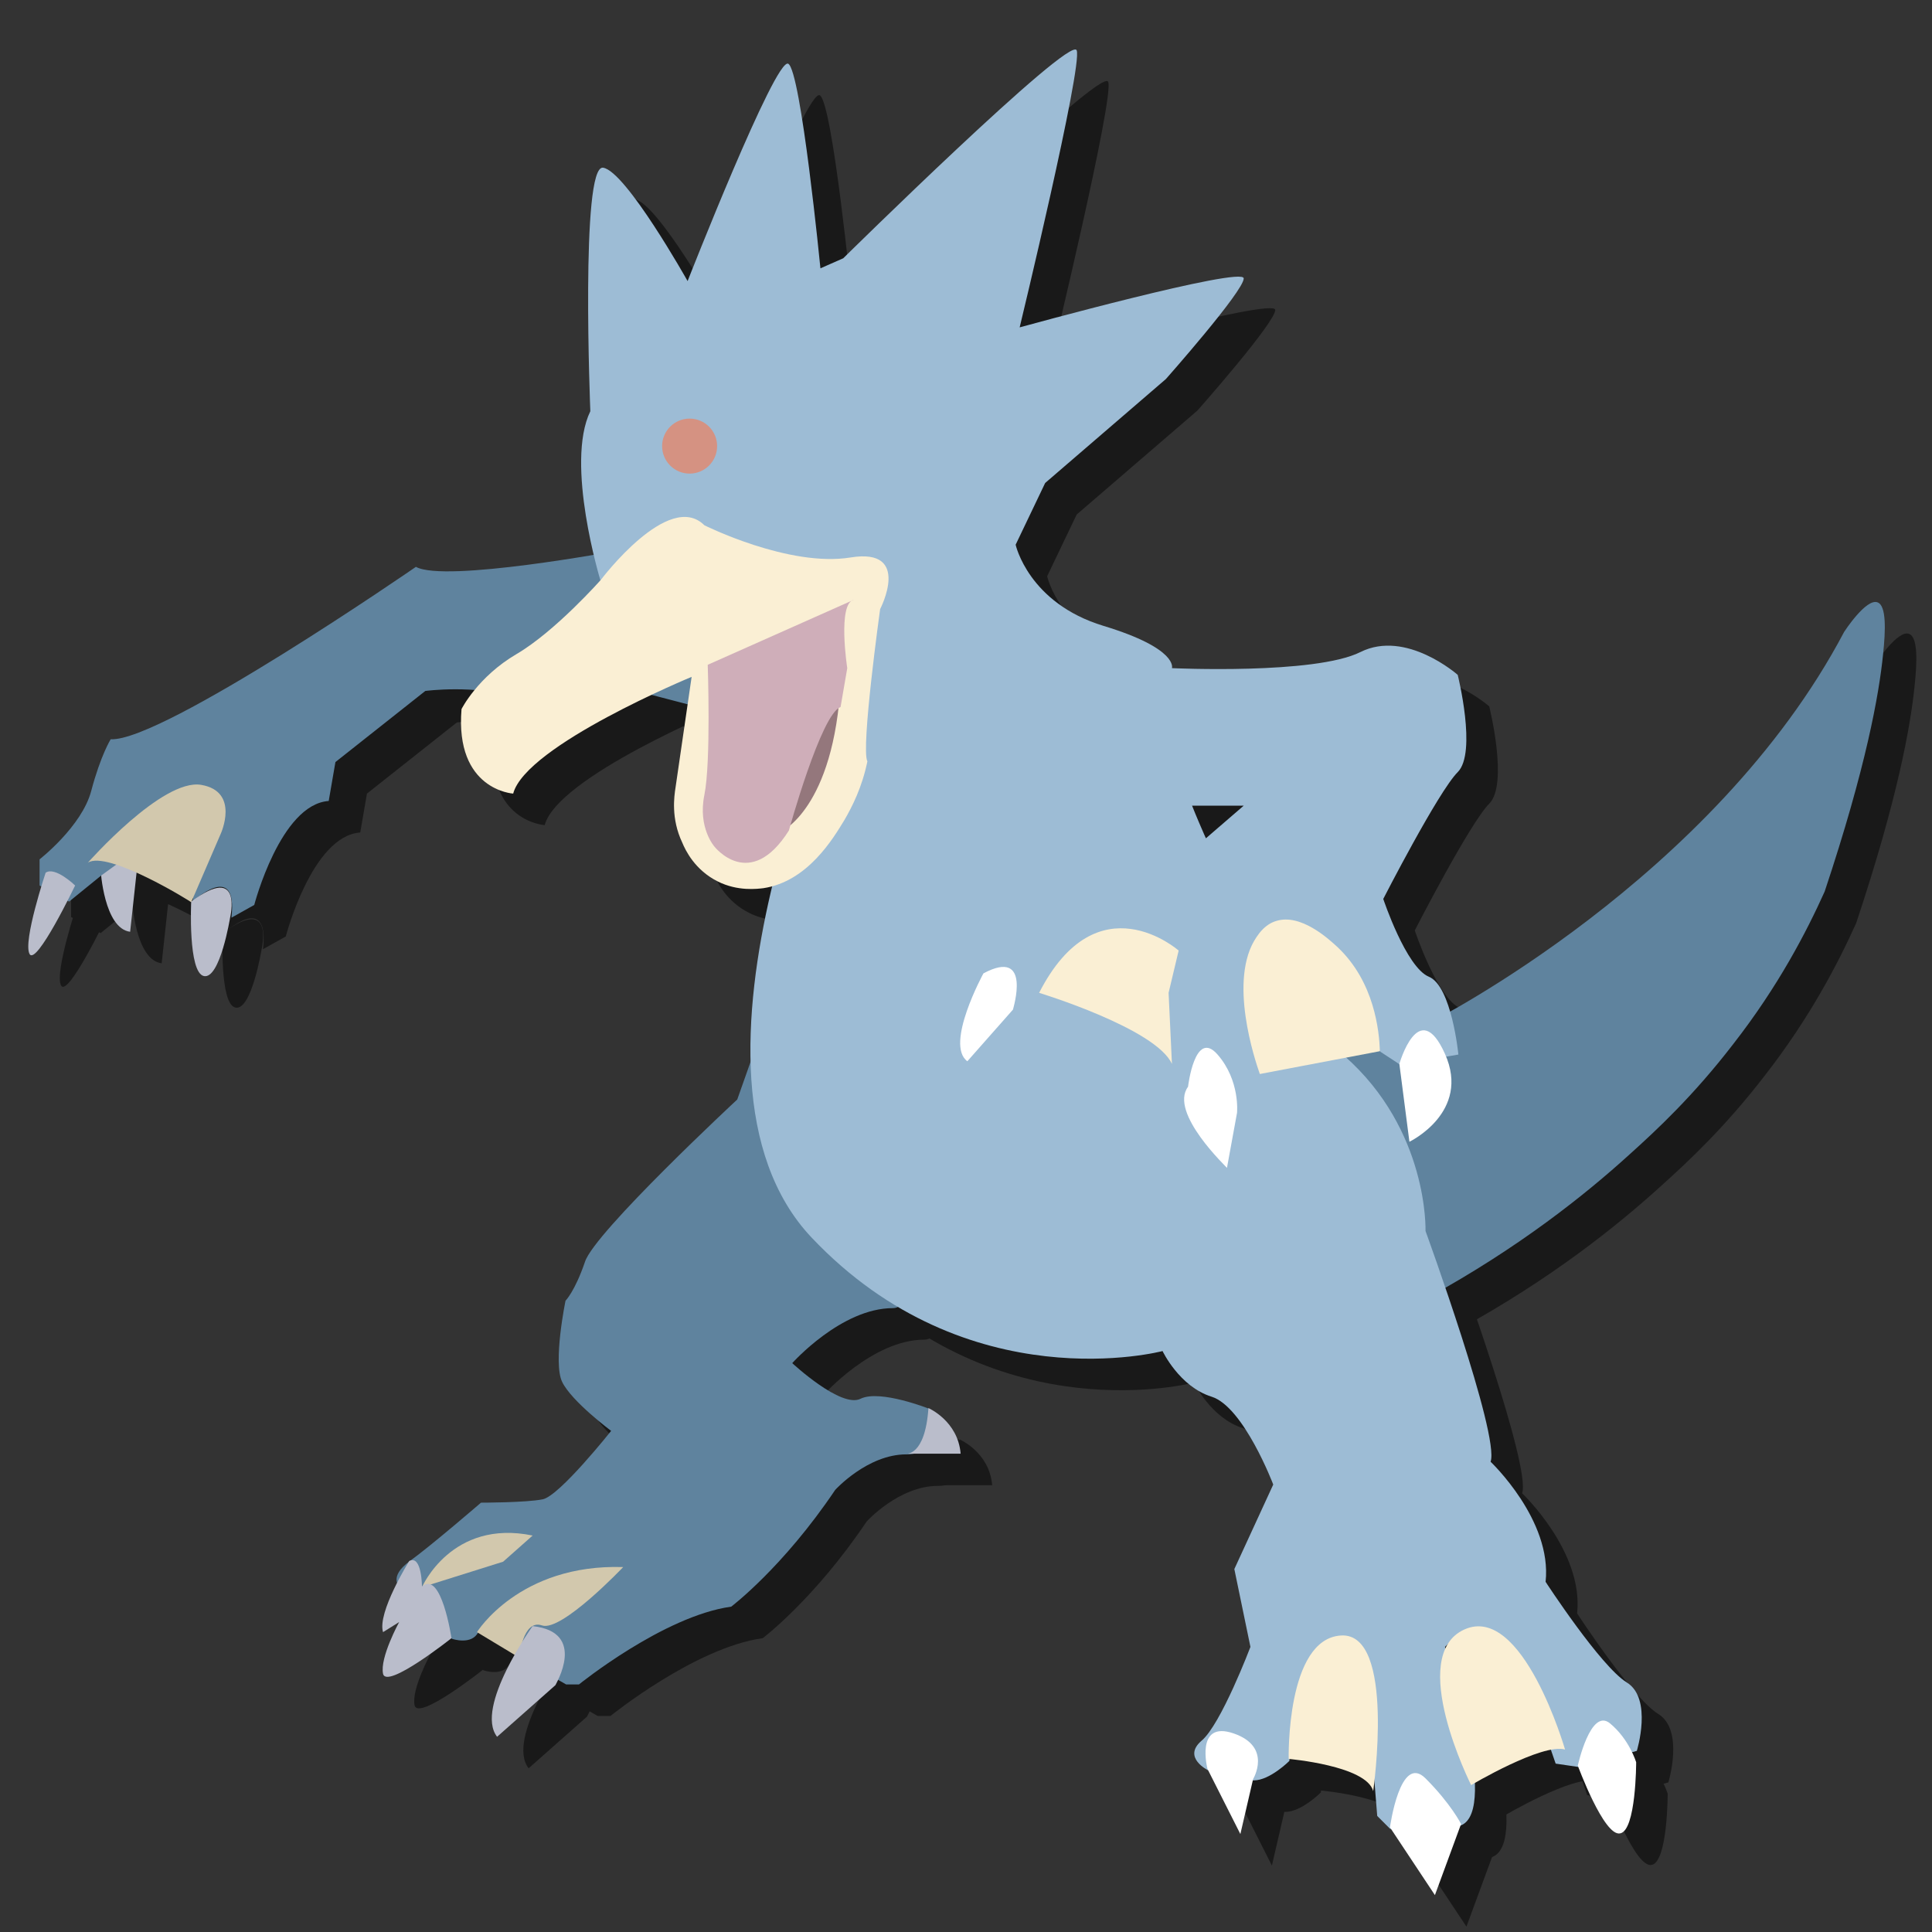 <?xml version="1.0" encoding="utf-8"?>
<!-- Generator: Adobe Illustrator 23.0.6, SVG Export Plug-In . SVG Version: 6.00 Build 0)  -->
<svg version="1.1" id="Layer_1" xmlns="http://www.w3.org/2000/svg" xmlns:xlink="http://www.w3.org/1999/xlink" x="0px" y="0px"
	 viewBox="0 0 288 288" style="enable-background:new 0 0 288 288;" xml:space="preserve">
<rect x="0" y="0" width="288" height="288" fill="#333333" stroke="none"/>
<style type="text/css">
	.st0{opacity:0.5;}
	.st1{fill:#BABDCB;}
	.st2{fill:#5F839E;}
	.st3{fill:#D2C8AD;}
	.st4{fill:#9DBCD5;}
	.st5{fill:#FAEFD4;}
	.st6{fill:#FFFFFF;}
	.st7{fill:#94777C;}
	.st8{fill:#CFAEB9;}
	.st9{fill:#D59282;}
</style>
<g class="st0">
	<path d="M19.7,134.4c0,0,0.5,8.7,4.4,9.2l1-9.2C25,134.4,22.6,132.5,19.7,134.4z"/>
	<path d="M218.1,157c0,0,42.1-21.3,61.5-58.1c0,0,3.3-5.1,5-4.4c1.3,0.5,1.2,4.1,0.8,7.8c-0.6,5.9-2.5,16.7-8.7,35.3
		c-2.7,6-6.9,14.1-13.6,22.7c-6,7.8-11.5,12.9-15.5,16.5c-6.6,6-16.5,13.9-30,21.3c0,0-0.5-17.4-4.4-21.3c-3.9-3.9-13.1-16-13.1-16
		L218.1,157z"/>
	<path d="M96.7,86.8c0,0-25.7,4.8-30,2.4c0,0-37.8,26.1-45.5,25.7c0,0-1.5,2.4-2.9,7.7c-1.4,5.3-7.7,10.2-7.7,10.2v3.9l4.4,2.4
		l4.8-3.9l16-11.6l-2.4,15.5c0,0,6.8-6.3,5.8,2.4l3.4-1.9c0,0,3.9-15,11.1-15.5l1-5.8l13.4-10.6c0,0,7.3-1,14,1
		c6.8,1.9,19.4-0.5,19.4-0.5l9.2,2.4L110.2,97L96.7,86.8z"/>
	<path d="M117.5,160.4l-2.9,8.2c0,0-21.3,19.8-22.7,24.2c-1.5,4.4-2.9,5.8-2.9,5.8s-1.9,9.2-0.5,12.1s7.3,7.3,7.3,7.3
		s-7.7,9.7-10.2,10.2s-9.2,0.5-9.2,0.5s-7.3,6.3-10.6,8.7c-3.3,2.4-1.5,3.9-1.5,3.9h3.4v4.8l4.4,2.9c0,0,2.9,1,3.9-1
		s6.3,3.9,6.3,3.9l6.8,3.9H91c0,0,12.6-10.2,22.7-11.6c0,0,7.7-5.8,15.5-17.4c0,0,4.8-5.3,10.6-5.3s3.4-6.8,3.4-6.8
		s-7.3-2.9-10.2-1.5c-2.9,1.5-10.2-5.3-10.2-5.3s7.3-8.2,15-8.2S117.5,160.4,117.5,160.4z"/>
	<path d="M17.8,133.3c0,0,11.1-12.6,16.9-11.6s2.9,7.3,2.9,7.3l-4.4,10.2C33.2,139.1,20.7,131.4,17.8,133.3z"/>
	<path d="M67.6,241.3c0,0,4.4-10.2,16.5-7.7l-4.4,3.9L67.6,241.3z"/>
	<path d="M75.8,248c0,0,6.3-10.2,21.8-9.7c0,0-9.2,9.7-12.1,8.7s-3.4,4.8-3.4,4.8L75.8,248z"/>
	<path d="M65.7,237.4c0,0-4.8,7.7-3.9,10.6l2.4-1.5c0,0-2.9,5.3-2.4,7.7c0.5,2.4,10.2-5.3,10.2-5.3s-1.5-10.2-4.4-7.7
		C67.6,241.3,67.6,236.4,65.7,237.4z"/>
	<path d="M11.5,134.8c0,0-3.4,10.2-2.4,12.1s6.8-10.2,6.8-10.2S12.9,133.8,11.5,134.8z"/>
	<path d="M33.2,139.1c0,0-0.5,10.6,1.9,11.1c2.4,0.5,3.9-8.7,3.9-8.7S41,133.3,33.2,139.1z"/>
	<path d="M143.1,214.6c0,0,4.4,1.9,4.8,6.8h-8.2C139.7,221.4,142.6,221.9,143.1,214.6z"/>
	<path d="M84.1,247.1c0,0-8.7,12.1-5.3,16.5l8.7-7.7C87.5,255.8,92.3,248,84.1,247.1z"/>
	<path d="M94.2,91.2c0,0-5.3-17.4-1.5-25.2c0,0-1.5-36.8,1.9-36.3s12.6,16.9,12.6,16.9s13.1-33.4,15-32.4s4.8,30.5,4.8,30.5l3.4-1.5
		c0,0,33.9-33.4,34.8-31s-8.5,41.3-8.5,41.3s33.4-9.2,33.4-7.3s-11.6,15-11.6,15l-18,15.5l-4.4,9.2c0,0,1.9,8.7,13.1,12.1
		c11.2,3.4,10.2,6.3,10.2,6.3s21.3,1,28.1-2.4c6.8-3.4,14.5,3.4,14.5,3.4s2.9,11.6,0,14.5c-2.9,2.9-11.1,18.9-11.1,18.9
		s3.4,10.2,6.8,11.6s4.4,11.6,4.4,11.6l-8.7,1.5l-2.9-1.9c0,0-19.4-26-17.4-16c0.5,2.4-0.5,19.4-0.5,19.4l-3.4,5.8l-7.3-3.9
		l-2.4-3.4l-0.5-10.6l1.5-6.3c0,0-8.2-6.3-18.4,1.9l-3.4,6.8h-3l-4.4-5.3l2.9-6.8l7.3-1.9c0,0,1.5-6.8,8.7-7.7
		c7.3-1,12.6-2.4,12.6-2.4l7.3-6.3h-7.7c0,0,10.2,26.1,22.7,37.3c12.6,11.1,12.1,26.1,12.1,26.1s11.1,30.5,9.7,34.4
		c0,0,9.2,8.7,8.2,17.9c0,0,8.2,12.6,12.1,15c3.9,2.4,1.5,10.2,1.5,10.2l-8.7,2.4l-3.4-0.5l-1-2.9c0,0-5.3-24.7-15.5-14.5
		c0,0,8.2,24.2,2.4,26.6s-10.6,0.5-10.6,0.5l-1.9-1.9l-1.9-23.7c0,0-3.9-5.3-7.3,1.9c-3.4,7.2-3.9,13.6-3.9,13.6s-2.9,2.9-5.3,2.9
		s-6.8-1.5-6.8-1.5s-3.9-1.9-1-4.4c2.9-2.4,7.3-14,7.3-14l-2.4-11.6l5.8-12.6c0,0-4.4-11.6-9.2-13.1s-7.3-6.8-7.3-6.8
		s-29,7.7-52.3-16.9s5.3-84.7,5.3-84.7L94.2,91.2z"/>
	<path d="M159.6,152.7c0,0,17.4,5.3,19.8,10.6l-0.5-10.6l1.5-6.3C180.4,146.4,168.3,135.7,159.6,152.7z"/>
	<path d="M192.5,164.8l17.9-3.4c-0.1-3-0.8-10.3-6.3-15.5c-1.3-1.2-5.5-5.1-9.2-3.9c-1.6,0.5-2.5,1.8-2.9,2.4
		C187.7,150.7,191.8,162.8,192.5,164.8z"/>
	<path d="M196.8,266.9c0,0,11.6,1,12.6,4.8c0,0,3.4-23.7-4.8-23.2C196.4,249,196.8,266.9,196.8,266.9z"/>
	<path d="M224,270.8c0,0,10.6-6.3,14-5.3c0,0-6.3-21.8-15-17.9S224,270.8,224,270.8z"/>
	<path d="M109.7,83c0,0,12.6,6.3,21.8,4.8s4.4,7.7,4.4,7.7s-2.9,20.8-1.9,22.7c-0.8,3.9-2.3,6.8-3.4,8.7c-1.7,2.8-5.5,9.2-12.1,10.2
		c-0.9,0.1-3.8,0.5-6.8-1c-3.4-1.7-4.8-4.6-5.3-5.8c-1.7-3.6-1.2-6.9-1-8.2c0.8-5.5,1.6-11,2.4-16.5c0,0-24.7,10.2-26.6,17.4
		c0,0-8.7-0.5-7.7-12.6c0,0,2.4-4.8,8.2-8.2c5.8-3.4,12.6-11.1,12.6-11.1S104.4,77.7,109.7,83z"/>
	<path d="M151.3,149.8c0,0-5.8,10.6-2.4,13.1l6.8-7.7C155.7,155.1,158.6,145.9,151.3,149.8z"/>
	<path d="M181.8,166.7c0,0,1-8.7,4.4-4.8s2.9,8.7,2.9,8.7l-1.5,8.2C187.7,178.8,178.9,170.6,181.8,166.7z"/>
	<path d="M213.3,163.3c0,0,2.9-10.2,6.8-1.5s-5.3,13.1-5.3,13.1L213.3,163.3z"/>
	<path d="M184.7,268.4c0,0-1.9-7.3,3.9-5.3s2.9,6.8,2.9,6.8l-1.9,8.2L184.7,268.4z"/>
	<path d="M211.9,277.1c0,0,1.5-11.1,5.3-7.3s5.3,6.8,5.3,6.8l-3.9,10.6L211.9,277.1z"/>
	<path d="M239.9,267.9c0,0,1.9-8.7,4.8-6.3c2.9,2.4,3.9,5.8,3.9,5.8s0,10.2-2.4,10.6C243.8,278.5,239.9,267.9,239.9,267.9z"/>
	<path d="M121.4,128.5c0,0,8.2-3.9,8.7-24.2S121.4,128.5,121.4,128.5z"/>
	<path d="M110.2,103.8c0,0,0.5,14.5-0.5,19.4c-1,4.9,1.5,7.7,1.5,7.7s5.3,6.8,11.1-2.4c0,0,4.8-17.4,7.7-18.4l1-5.8
		c0,0-1.5-9.7,1-10.2L110.2,103.8z"/>
	<circle cx="107.5" cy="71.2" r="4.1"/>
</g>
<g>
	<path class="st1" d="M15,129.7c0,0,0.5,8.7,4.4,9.2l1-9.2C20.3,129.7,17.9,127.8,15,129.7z"/>
	<path class="st2" d="M213.4,152.3c0,0,42.1-21.3,61.5-58.1c0,0,3.3-5.1,5-4.4c1.3,0.5,1.2,4.1,0.8,7.8c-0.6,5.9-2.5,16.7-8.7,35.3
		c-2.7,6-6.9,14.1-13.6,22.7c-6,7.8-11.5,12.9-15.5,16.5c-6.6,6-16.5,13.9-30,21.3c0,0-0.5-17.4-4.4-21.3c-3.9-3.9-13.1-16-13.1-16
		L213.4,152.3z"/>
	<path class="st2" d="M92,82.1c0,0-25.7,4.8-30,2.4c0,0-37.8,26.1-45.5,25.7c0,0-1.5,2.4-2.9,7.7s-7.7,10.2-7.7,10.2v3.9l4.4,2.4
		l4.8-3.9l16-11.6l-2.4,15.5c0,0,6.8-6.3,5.8,2.4l3.4-1.9c0,0,3.9-15,11.1-15.5l1-5.8L63.4,103c0,0,7.3-1,14,1
		c6.8,1.9,19.4-0.5,19.4-0.5l9.2,2.4l-0.5-13.6L92,82.1z"/>
	<path class="st2" d="M112.8,155.7l-2.9,8.2c0,0-21.3,19.8-22.7,24.2c-1.5,4.4-2.9,5.8-2.9,5.8s-1.9,9.2-0.5,12.1s7.3,7.3,7.3,7.3
		s-7.7,9.7-10.2,10.2s-9.2,0.5-9.2,0.5s-7.3,6.3-10.6,8.7s-1.5,3.9-1.5,3.9H63v4.8l4.4,2.9c0,0,2.9,1,3.9-1s6.3,3.9,6.3,3.9l6.8,3.9
		h1.9c0,0,12.6-10.2,22.7-11.6c0,0,7.7-5.8,15.5-17.4c0,0,4.8-5.3,10.6-5.3s3.4-6.8,3.4-6.8s-7.3-2.9-10.2-1.5
		c-2.9,1.5-10.2-5.3-10.2-5.3s7.3-8.2,15-8.2S112.8,155.7,112.8,155.7z"/>
	<path class="st3" d="M13.1,128.6c0,0,11.1-12.6,16.9-11.6s2.9,7.3,2.9,7.3l-4.4,10.2C28.5,134.4,16,126.7,13.1,128.6z"/>
	<path class="st3" d="M62.9,236.6c0,0,4.4-10.2,16.5-7.7l-4.4,3.9L62.9,236.6z"/>
	<path class="st3" d="M71.1,243.3c0,0,6.3-10.2,21.8-9.7c0,0-9.2,9.7-12.1,8.7s-3.4,4.8-3.4,4.8L71.1,243.3z"/>
	<path class="st1" d="M61,232.7c0,0-4.8,7.7-3.9,10.6l2.4-1.5c0,0-2.9,5.3-2.4,7.7s10.2-5.3,10.2-5.3s-1.5-10.2-4.4-7.7
		C62.9,236.6,62.9,231.7,61,232.7z"/>
	<path class="st1" d="M6.8,130.1c0,0-3.4,10.2-2.4,12.1s6.8-10.2,6.8-10.2S8.2,129.1,6.8,130.1z"/>
	<path class="st1" d="M28.5,134.4c0,0-0.5,10.6,1.9,11.1s3.9-8.7,3.9-8.7S36.3,128.6,28.5,134.4z"/>
	<path class="st1" d="M138.4,209.9c0,0,4.4,1.9,4.8,6.8H135C135,216.7,137.9,217.2,138.4,209.9z"/>
	<path class="st1" d="M79.4,242.4c0,0-8.7,12.1-5.3,16.5l8.7-7.7C82.8,251.1,87.6,243.3,79.4,242.4z"/>
	<path class="st4" d="M89.5,86.5c0,0-5.3-17.4-1.5-25.2c0,0-1.5-36.8,1.9-36.3s12.6,16.9,12.6,16.9s13.1-33.4,15-32.4
		s4.8,30.5,4.8,30.5l3.4-1.5c0,0,33.9-33.4,34.8-31S152,48.8,152,48.8s33.4-9.2,33.4-7.3s-11.6,15-11.6,15l-18,15.5l-4.4,9.2
		c0,0,1.9,8.7,13.1,12.1s10.2,6.3,10.2,6.3s21.3,1,28.1-2.4s14.5,3.4,14.5,3.4s2.9,11.6,0,14.5S206.2,134,206.2,134
		s3.4,10.2,6.8,11.6s4.4,11.6,4.4,11.6l-8.7,1.5l-2.9-1.9c0,0-19.4-26-17.4-16c0.5,2.4-0.5,19.4-0.5,19.4l-3.4,5.8l-7.3-3.9
		l-2.4-3.4l-0.5-10.6l1.5-6.3c0,0-8.2-6.3-18.4,1.9l-3.4,6.8h-3l-4.4-5.3l2.9-6.8l7.3-1.9c0,0,1.5-6.8,8.7-7.7
		c7.3-1,12.6-2.4,12.6-2.4l7.3-6.3h-7.7c0,0,10.2,26.1,22.7,37.3c12.6,11.1,12.1,26.1,12.1,26.1s11.1,30.5,9.7,34.4
		c0,0,9.2,8.7,8.2,17.9c0,0,8.2,12.6,12.1,15S244,261,244,261l-8.7,2.4l-3.4-0.5l-1-2.9c0,0-5.3-24.7-15.5-14.5
		c0,0,8.2,24.2,2.4,26.6s-10.6,0.5-10.6,0.5l-1.9-1.9l-1.9-23.7c0,0-3.9-5.3-7.3,1.9s-3.9,13.6-3.9,13.6s-2.9,2.9-5.3,2.9
		s-6.8-1.5-6.8-1.5s-3.9-1.9-1-4.4c2.9-2.4,7.3-14,7.3-14l-2.4-11.6l5.8-12.6c0,0-4.4-11.6-9.2-13.1s-7.3-6.8-7.3-6.8
		s-29,7.7-52.3-16.9s5.3-84.7,5.3-84.7L89.5,86.5z"/>
	<path class="st5" d="M154.9,148c0,0,17.4,5.3,19.8,10.6l-0.5-10.6l1.5-6.3C175.7,141.7,163.6,131,154.9,148z"/>
	<path class="st5" d="M187.8,160.1l17.9-3.4c-0.1-3-0.8-10.3-6.3-15.5c-1.3-1.2-5.5-5.1-9.2-3.9c-1.6,0.5-2.5,1.8-2.9,2.4
		C183,146,187.1,158.1,187.8,160.1z"/>
	<path class="st5" d="M192.1,262.2c0,0,11.6,1,12.6,4.8c0,0,3.4-23.7-4.8-23.2C191.7,244.3,192.1,262.2,192.1,262.2z"/>
	<path class="st5" d="M219.3,266.1c0,0,10.6-6.3,14-5.3c0,0-6.3-21.8-15-17.9S219.3,266.1,219.3,266.1z"/>
	<path class="st5" d="M105,78.3c0,0,12.6,6.3,21.8,4.8s4.4,7.7,4.4,7.7s-2.9,20.8-1.9,22.7c-0.8,3.9-2.3,6.8-3.4,8.7
		c-1.7,2.8-5.5,9.2-12.1,10.2c-0.9,0.1-3.8,0.5-6.8-1c-3.4-1.7-4.8-4.6-5.3-5.8c-1.7-3.6-1.2-6.9-1-8.2c0.8-5.5,1.6-11,2.4-16.5
		c0,0-24.7,10.2-26.6,17.4c0,0-8.7-0.5-7.7-12.6c0,0,2.4-4.8,8.2-8.2c5.8-3.4,12.6-11.1,12.6-11.1S99.7,73,105,78.3z"/>
	<path class="st6" d="M146.6,145.1c0,0-5.8,10.6-2.4,13.1l6.8-7.7C151,150.4,153.9,141.2,146.6,145.1z"/>
	<path class="st6" d="M177.1,162c0,0,1-8.7,4.4-4.8s2.9,8.7,2.9,8.7l-1.5,8.2C183,174.1,174.2,165.9,177.1,162z"/>
	<path class="st6" d="M208.6,158.6c0,0,2.9-10.2,6.8-1.5s-5.3,13.1-5.3,13.1L208.6,158.6z"/>
	<path class="st6" d="M180,263.7c0,0-1.9-7.3,3.9-5.3s2.9,6.8,2.9,6.8l-1.9,8.2L180,263.7z"/>
	<path class="st6" d="M207.2,272.4c0,0,1.5-11.1,5.3-7.3s5.3,6.8,5.3,6.8l-3.9,10.6L207.2,272.4z"/>
	<path class="st6" d="M235.2,263.2c0,0,1.9-8.7,4.8-6.3c2.9,2.4,3.9,5.8,3.9,5.8s0,10.2-2.4,10.6
		C239.1,273.8,235.2,263.2,235.2,263.2z"/>
	<path class="st7" d="M116.7,123.8c0,0,8.2-3.9,8.7-24.2S116.7,123.8,116.7,123.8z"/>
	<path class="st8" d="M105.5,99.1c0,0,0.5,14.5-0.5,19.4s1.5,7.7,1.5,7.7s5.3,6.8,11.1-2.4c0,0,4.8-17.4,7.7-18.4l1-5.8
		c0,0-1.5-9.7,1-10.2L105.5,99.1z"/>
	<circle class="st9" cx="102.8" cy="66.5" r="4.1"/>
</g>
</svg>
